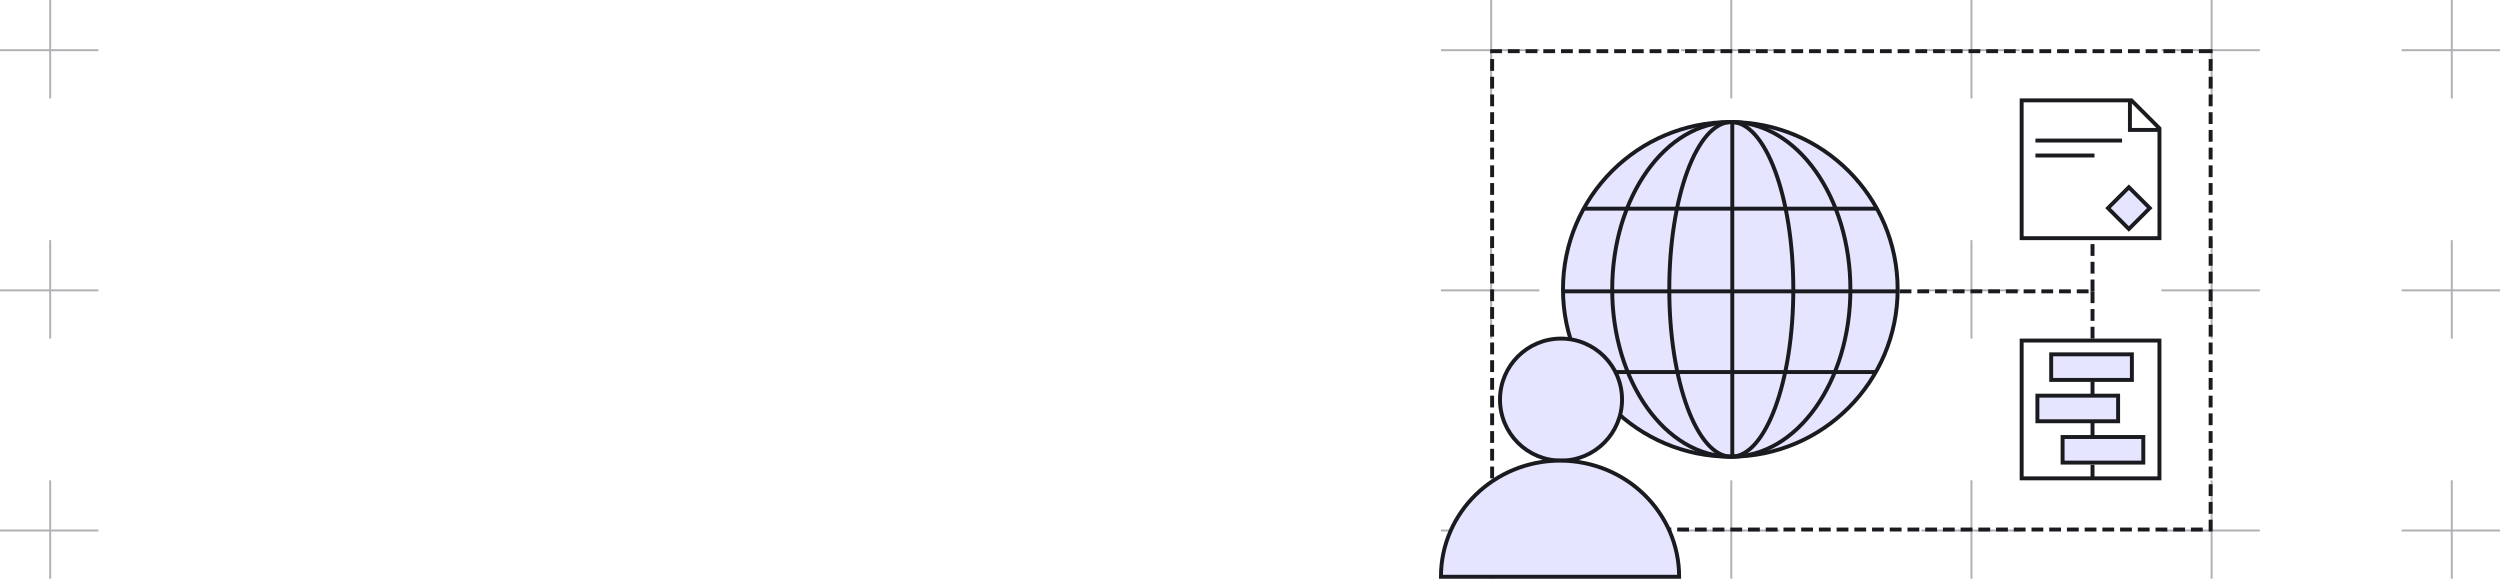 <?xml version="1.0" encoding="utf-8"?>
<svg version="1.1" id="Layer_1" xmlns="http://www.w3.org/2000/svg" xmlns:xlink="http://www.w3.org/1999/xlink" x="0px" y="0px"
	 viewBox="0 0 1270 294" style="enable-background:new 0 0 1270 294;" xml:space="preserve">
<style type="text/css">
	.st0{fill:none;stroke:#B0B1B5;}
	.st1{clip-path:url(#SVGID_2_);}
	.st2{fill:#E5E5FF;stroke:#1A1B1F;stroke-width:2;}
	.st3{fill:none;stroke:#1A1B1F;stroke-width:2;}
	.st4{fill:none;stroke:#1A1B1F;stroke-width:2;stroke-dasharray:6,3;}
</style>
<line class="st0" x1="25.5" y1="0" x2="25.5" y2="50"/>
<line class="st0" x1="50" y1="25.5" x2="0" y2="25.5"/>
<line class="st0" x1="1123.5" y1="0" x2="1123.5" y2="50"/>
<line class="st0" x1="1148" y1="25.5" x2="1098" y2="25.5"/>
<line class="st0" x1="1245.5" y1="0" x2="1245.5" y2="50"/>
<line class="st0" x1="1270" y1="25.5" x2="1220" y2="25.5"/>
<line class="st0" x1="1001.5" y1="0" x2="1001.5" y2="50"/>
<line class="st0" x1="1026" y1="25.5" x2="976" y2="25.5"/>
<line class="st0" x1="879.5" y1="0" x2="879.5" y2="50"/>
<line class="st0" x1="904" y1="25.5" x2="854" y2="25.5"/>
<line class="st0" x1="757.5" y1="0" x2="757.5" y2="50"/>
<line class="st0" x1="782" y1="25.5" x2="732" y2="25.5"/>
<line class="st0" x1="25.5" y1="122" x2="25.5" y2="172"/>
<line class="st0" x1="50" y1="147.5" x2="0" y2="147.5"/>
<line class="st0" x1="1123.5" y1="122" x2="1123.5" y2="172"/>
<line class="st0" x1="1148" y1="147.5" x2="1098" y2="147.5"/>
<line class="st0" x1="1245.5" y1="122" x2="1245.5" y2="172"/>
<line class="st0" x1="1270" y1="147.5" x2="1220" y2="147.5"/>
<line class="st0" x1="1001.5" y1="122" x2="1001.5" y2="172"/>
<line class="st0" x1="1026" y1="147.5" x2="976" y2="147.5"/>
<line class="st0" x1="879.5" y1="122" x2="879.5" y2="172"/>
<line class="st0" x1="904" y1="147.5" x2="854" y2="147.5"/>
<line class="st0" x1="757.5" y1="122" x2="757.5" y2="172"/>
<line class="st0" x1="782" y1="147.5" x2="732" y2="147.5"/>
<line class="st0" x1="25.5" y1="244" x2="25.5" y2="294"/>
<line class="st0" x1="50" y1="269.5" x2="0" y2="269.5"/>
<line class="st0" x1="1123.5" y1="244" x2="1123.5" y2="294"/>
<line class="st0" x1="1148" y1="269.5" x2="1098" y2="269.5"/>
<line class="st0" x1="1245.5" y1="244" x2="1245.5" y2="294"/>
<line class="st0" x1="1270" y1="269.5" x2="1220" y2="269.5"/>
<line class="st0" x1="1001.5" y1="244" x2="1001.5" y2="294"/>
<line class="st0" x1="1026" y1="269.5" x2="976" y2="269.5"/>
<line class="st0" x1="879.5" y1="244" x2="879.5" y2="294"/>
<line class="st0" x1="904" y1="269.5" x2="854" y2="269.5"/>
<line class="st0" x1="757.5" y1="244" x2="757.5" y2="294"/>
<line class="st0" x1="782" y1="269.5" x2="732" y2="269.5"/>
<g>
	<defs>
		<rect id="SVGID_1_" x="793" y="61" width="172" height="172"/>
	</defs>
	<clipPath id="SVGID_2_">
		<use xlink:href="#SVGID_1_"  style="overflow:visible;"/>
	</clipPath>
	<g class="st1">
		<circle class="st2" cx="879" cy="147" r="85"/>
		<ellipse class="st3" cx="879.5" cy="147" rx="60.5" ry="85"/>
		<ellipse class="st3" cx="879.5" cy="147" rx="31.5" ry="85"/>
		<line class="st3" x1="880" y1="62" x2="880" y2="232"/>
		<line class="st3" x1="964" y1="148" x2="794" y2="148"/>
		<line class="st3" x1="953" y1="189" x2="805" y2="189"/>
		<line class="st3" x1="953" y1="106" x2="805" y2="106"/>
	</g>
</g>
<path class="st3" d="M1027,51h55.8l14.2,14.2V121h-70V51z"/>
<rect x="1074.1" y="98.1" transform="matrix(0.707 -0.707 0.707 0.707 242.121 795.745)" class="st2" width="15" height="15"/>
<path class="st3" d="M1082,51v15h15"/>
<line class="st3" x1="1034" y1="71.4" x2="1078" y2="71.4"/>
<line class="st3" x1="1034" y1="79" x2="1064" y2="79"/>
<path class="rev anim st4" d="M965,148h98"/>
<path class="rev anim st4" d="M1063,148v24"/>
<rect x="1035" y="201" class="st2" width="41" height="13"/>
<rect x="1047.8" y="222" class="st2" width="41" height="13"/>
<rect x="1042" y="180" class="st2" width="41" height="13"/>
<line class="st3" x1="1063" y1="193.8" x2="1063" y2="201.3"/>
<line class="st3" x1="1063" y1="236.1" x2="1063" y2="242.7"/>
<line class="st3" x1="1063" y1="214.7" x2="1063" y2="222.2"/>
<rect x="1027" y="173" class="st3" width="70" height="70"/>
<path class="anim st4" d="M1123,26H758v243h365V26z"/>
<circle class="st2" cx="793" cy="203" r="31"/>
<path class="st2" d="M792.5,234c-33.4,0-60.5,26.4-60.5,59h121C853,260.4,825.9,234,792.5,234z"/>
<path class="rev anim st4" d="M1063,148v-26"/>
</svg>

